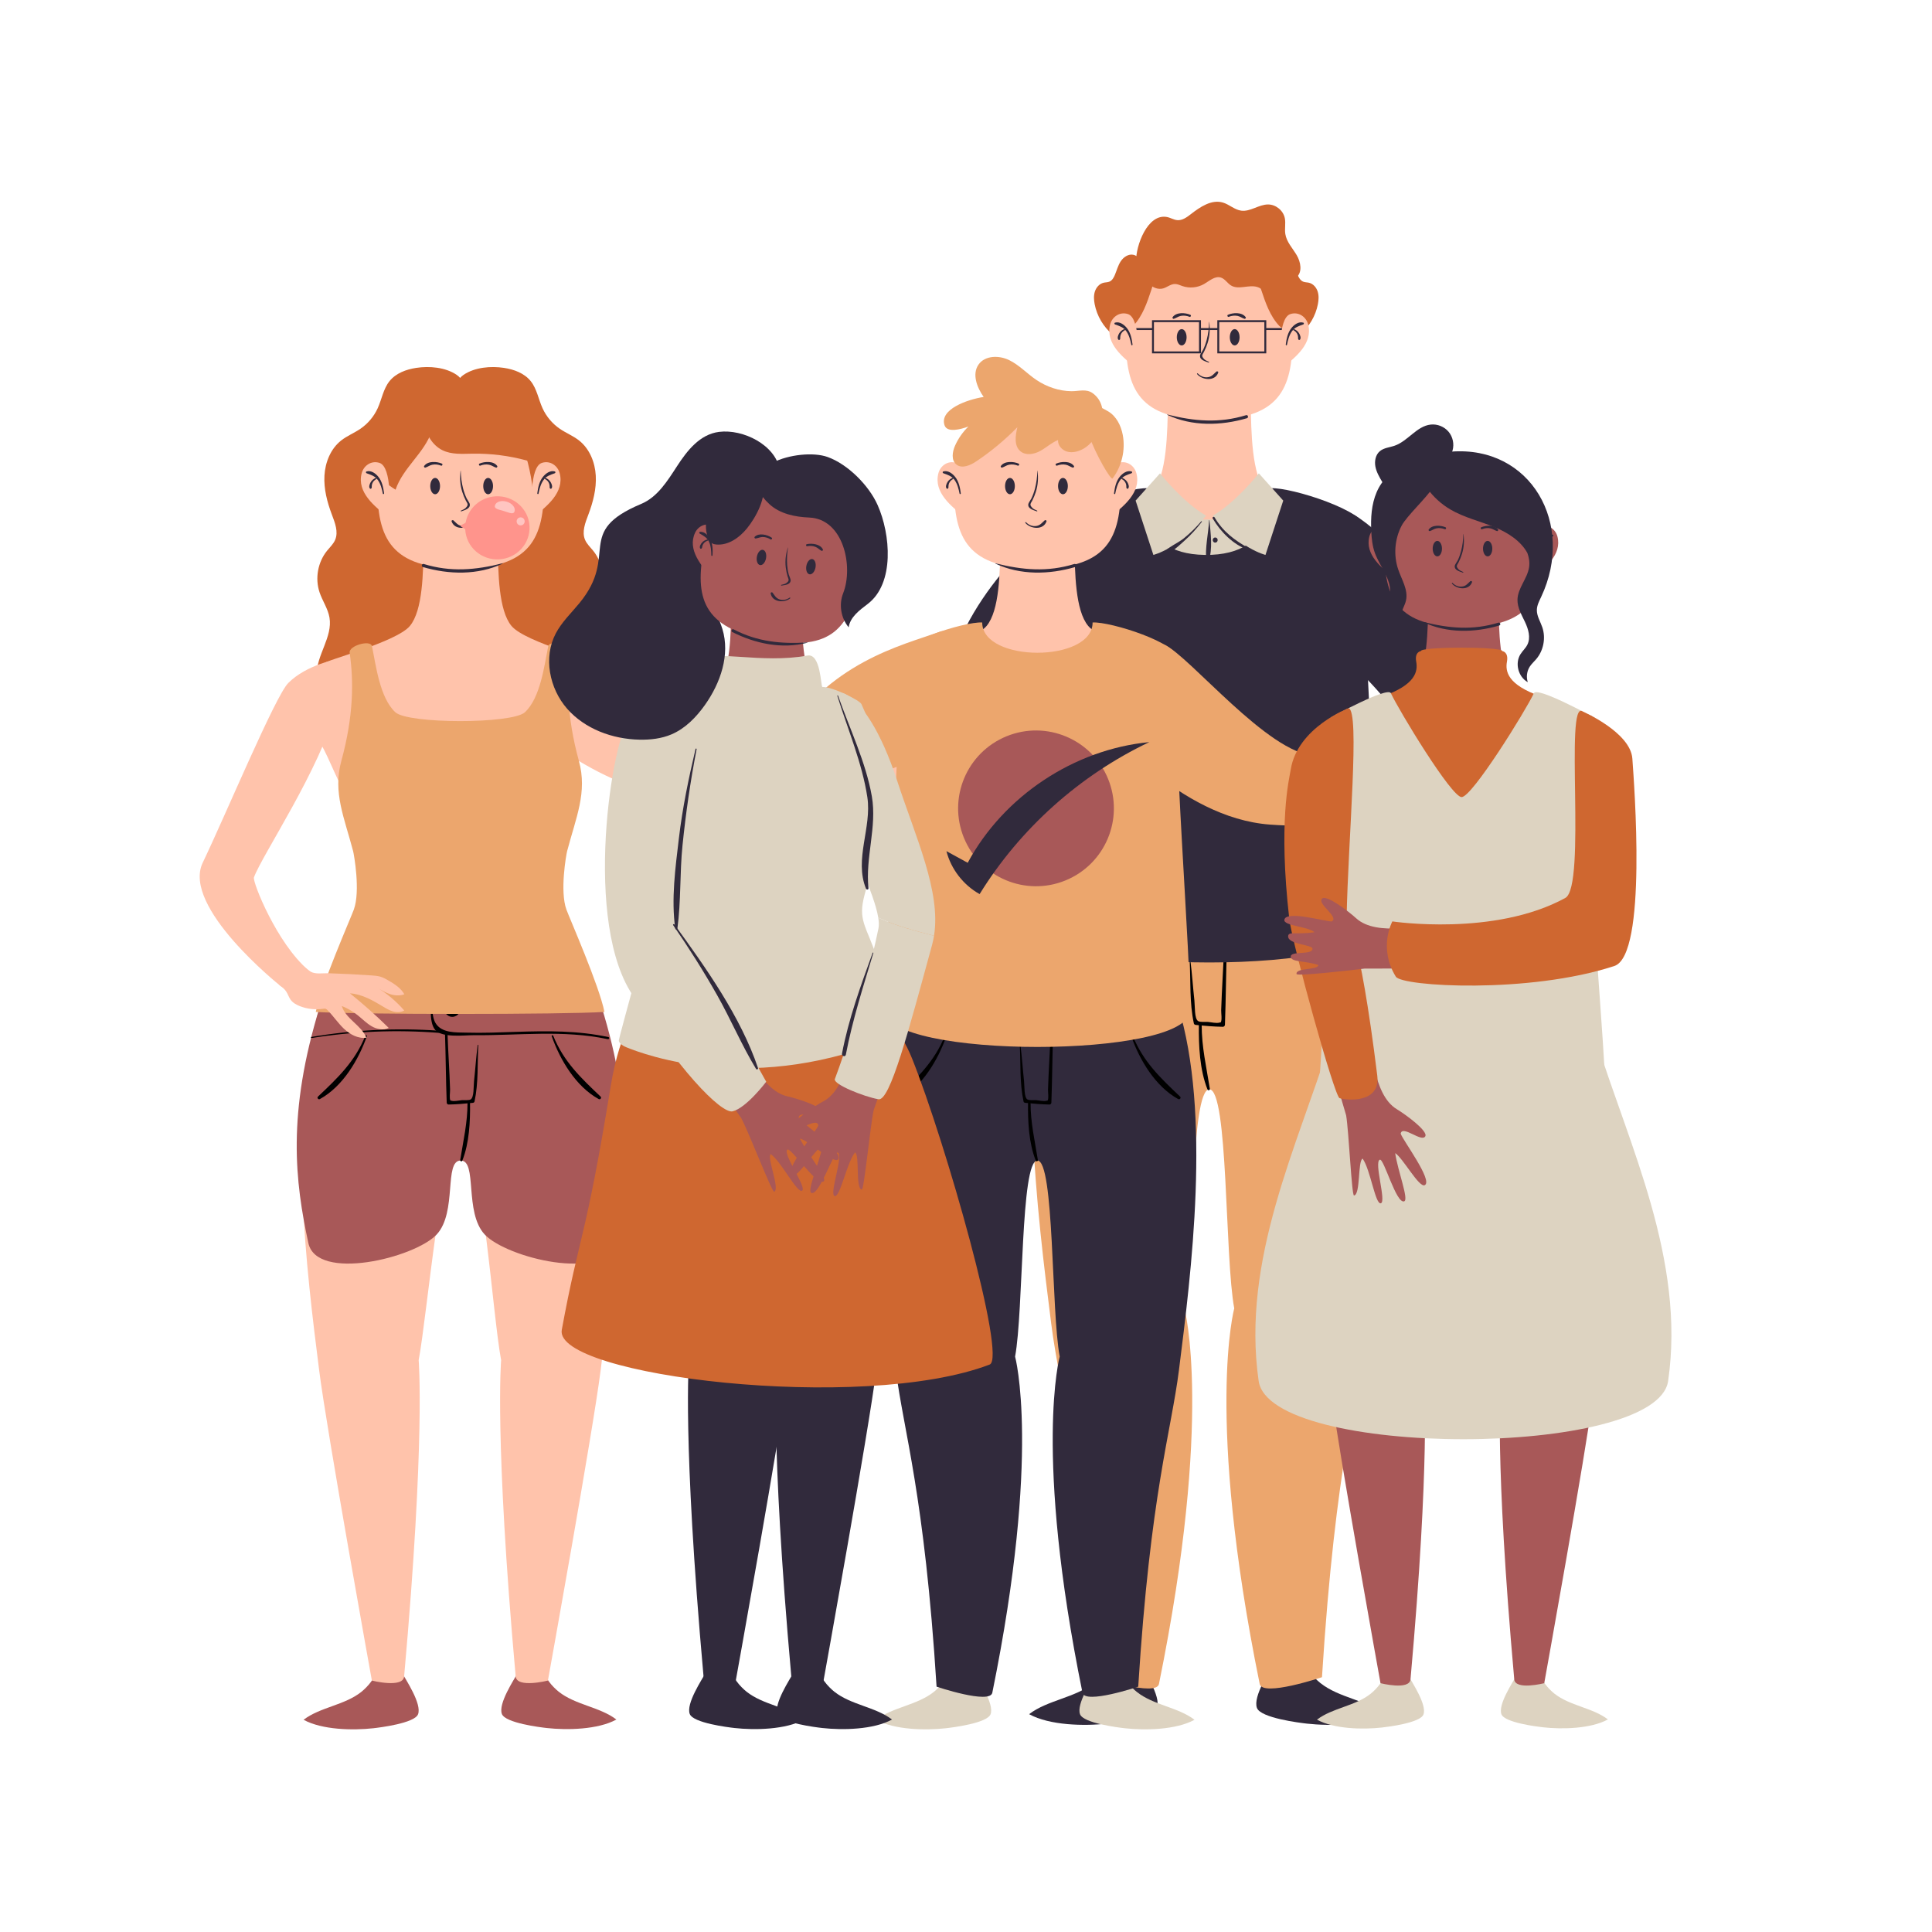 <?xml version="1.0" encoding="utf-8"?>
<!-- Generator: Adobe Illustrator 27.5.0, SVG Export Plug-In . SVG Version: 6.00 Build 0)  -->
<svg version="1.1" xmlns="http://www.w3.org/2000/svg" xmlns:xlink="http://www.w3.org/1999/xlink" x="0px" y="0px"
	 viewBox="0 0 500 500" style="enable-background:new 0 0 500 500;" xml:space="preserve">
<g id="BACKGROUND">
	<rect style="fill:#FFFFFF;" width="500" height="500"/>
</g>
<g id="OBJECTS">
	<g>
		<g>
			<g>
				<path style="fill:#A85858;" d="M97.103,431.923c0.602,1.894-2.11,4.756-3.607,5.947c-4.334,3.449-10.632,3.924-14.932,7.207
					c4.784,2.627,12.779,2.779,18.035,2.194c1.71-0.19,10.706-1.3,11.593-3.626c1.016-2.666-3.129-8.871-4.207-10.822
					C101.879,429.015,101.767,430.115,97.103,431.923z"/>
				<path style="fill:#FFC3AB;" d="M118.817,295.395c-4.405,0-8.241,44.765-10.466,56.621c0,0,1.763,20.042-3.764,81.841
					c-0.279,3.122-8.345,1.074-8.345,1.074s-11.642-64.418-13.65-80.348c-3.141-24.915-8.441-66.29,0.26-94.324
					c2.621-2.208,19.497-3.313,36.372-3.313"/>
			</g>
			<g>
				<path style="fill:#A85858;" d="M140.98,431.86c-0.602,1.893,2.11,4.756,3.607,5.947c4.334,3.449,10.632,3.924,14.932,7.207
					c-4.784,2.627-12.779,2.779-18.035,2.194c-1.71-0.19-10.706-1.3-11.593-3.626c-1.016-2.666,3.129-8.871,4.207-10.822
					C136.203,428.952,136.315,430.051,140.98,431.86z"/>
				<path style="fill:#FFC3AB;" d="M120.378,298.192c4.405,0,7.088,41.969,9.313,53.825c0,0-1.763,20.042,3.764,81.841
					c0.279,3.122,8.345,1.074,8.345,1.074s11.642-64.418,13.65-80.348c3.141-24.915,8.441-66.29-0.261-94.324
					c-2.621-2.208-19.497-3.313-36.372-3.313"/>
			</g>
			<g>
				<path style="fill:#A85858;" d="M82.852,260.26c5.243-4.417,67.502-4.417,72.745,0c8.701,28.035,6.431,45.705,3.05,61.433
					c-2.161,10.056-27.525,3.865-33.209-2.212c-5.368-5.739-1.809-19.135-6.213-19.135s-0.845,13.396-6.213,19.135
					c-5.684,6.077-31.048,12.268-33.209,2.212C76.421,305.965,74.151,288.295,82.852,260.26z"/>
			</g>
			<g>
				<g>
					<path d="M123.783,270.477c-0.261,4.904,0.06,9.762-0.974,14.596c-0.046,0.215-0.252,0.322-0.45,0.342
						c-2.081,0.216-4.17,0.402-6.263,0.436c-0.27,0.004-0.477-0.227-0.487-0.487c-0.223-5.993-0.245-11.994-0.448-17.981
						c-0.014-0.421,0.639-0.42,0.653,0c0.165,4.87,0.517,9.74,0.666,14.617c0.021,0.694-0.237,2.169,0.086,2.808
						c0.515,1.02-0.626-0.242,0.285,0.061c0.704,0.235,1.992-0.096,2.701-0.147c0.522-0.038,1.765,0.096,2.253-0.188
						c0.904-0.524,0.73-3.404,0.879-4.761c0.339-3.097,0.527-6.208,0.936-9.298C123.633,270.377,123.789,270.37,123.783,270.477
						L123.783,270.477z"/>
				</g>
				<g>
					<path d="M94.947,268.165c-2.176,6.168-6.247,13.023-12.156,16.273c-0.397,0.218-0.841-0.314-0.495-0.641
						c5.099-4.827,9.557-9.048,12.258-15.74C94.65,267.819,95.037,267.913,94.947,268.165L94.947,268.165z"/>
				</g>
				<g>
					<path d="M143.175,268.056c2.698,6.687,7.16,10.914,12.258,15.74c0.343,0.325-0.094,0.862-0.495,0.641
						c-5.909-3.251-9.98-10.105-12.156-16.273C142.692,267.913,143.079,267.818,143.175,268.056L143.175,268.056z"/>
				</g>
				<g>
					<path d="M121.646,285.401c0.065,4.847-0.187,10.39-1.99,14.947c-0.136,0.344-0.609,0.213-0.551-0.152
						c0.793-4.989,1.899-9.691,1.888-14.795C120.992,284.98,121.641,284.98,121.646,285.401L121.646,285.401z"/>
				</g>
				<g>
					<path d="M111.577,256.671c0.096,2.479-0.739,7.767,1.045,9.859c1.83,2.146,7.584,1.358,9.934,1.379
						c11.645,0.104,23.226-1.432,34.743,1.028c0.353,0.075,0.504-0.466,0.149-0.542c-7.872-1.698-15.802-1.617-23.812-1.355
						c-4.305,0.141-8.614,0.329-12.922,0.204c-2.611-0.076-6.425,0.204-8.023-2.515c-1.135-1.932-0.878-5.925-1.014-8.058
						C111.673,256.608,111.574,256.607,111.577,256.671L111.577,256.671z"/>
				</g>
				<g>
					<path d="M80.651,268.637c10.952-1.749,21.932-2.189,32.987-1.33c0.36,0.028,0.36-0.538,0-0.563
						c-11.086-0.767-22.106-0.224-33.062,1.621C80.397,268.395,80.474,268.665,80.651,268.637L80.651,268.637z"/>
				</g>
				<g>
					<path d="M117.054,263.16c0.284,0.011,0.549-0.048,0.795-0.178c0.256-0.083,0.477-0.225,0.664-0.426
						c0.201-0.187,0.343-0.408,0.427-0.664c0.129-0.246,0.188-0.511,0.178-0.795c-0.024-0.183-0.049-0.366-0.074-0.548
						c-0.098-0.349-0.275-0.653-0.531-0.91c-0.139-0.108-0.278-0.215-0.417-0.323c-0.322-0.186-0.669-0.28-1.041-0.281
						c-0.284-0.011-0.549,0.048-0.795,0.178c-0.256,0.083-0.477,0.225-0.664,0.426c-0.201,0.187-0.343,0.408-0.426,0.664
						c-0.129,0.246-0.188,0.511-0.178,0.795c0.025,0.183,0.049,0.366,0.074,0.548c0.098,0.349,0.275,0.653,0.53,0.91
						c0.139,0.108,0.278,0.215,0.417,0.323C116.334,263.065,116.681,263.159,117.054,263.16L117.054,263.16z"/>
				</g>
			</g>
		</g>
		<path style="fill:#CF6730;" d="M152.884,159.822c0.396-2.314,1.828-4.31,2.572-6.536c1.206-3.605,0.447-7.804-1.945-10.758
			c-0.739-0.913-1.634-1.734-2.095-2.814c-0.889-2.08,0.057-4.435,0.855-6.551c1.216-3.223,2.11-6.638,1.915-10.077
			c-0.194-3.439-1.594-6.923-4.293-9.064c-1.528-1.212-3.381-1.941-4.993-3.039c-1.938-1.32-3.505-3.177-4.481-5.309
			c-1.068-2.334-1.464-5.022-3.066-7.028c-1.647-2.061-4.313-3.045-6.921-3.438c-3.391-0.511-7.537-0.177-10.458,1.8
			c-0.375,0.254-0.664,0.522-0.897,0.801c-0.233-0.279-0.522-0.547-0.897-0.801c-2.921-1.978-7.068-2.312-10.458-1.8
			c-2.608,0.393-5.274,1.378-6.921,3.438c-1.603,2.006-1.998,4.693-3.066,7.028c-0.975,2.132-2.543,3.989-4.481,5.309
			c-1.612,1.098-3.465,1.826-4.993,3.039c-2.698,2.141-4.098,5.624-4.293,9.064c-0.195,3.439,0.699,6.855,1.915,10.077
			c0.798,2.116,1.744,4.471,0.855,6.551c-0.461,1.08-1.356,1.901-2.095,2.814c-2.392,2.955-3.151,7.153-1.945,10.758
			c0.745,2.226,2.177,4.222,2.572,6.536c0.865,5.061-3.405,9.739-3.317,14.872c0.023,1.359,0.392,2.768,1.325,3.757
			c0.525,0.556,1.199,0.95,1.898,1.259c2.652,1.175,54.782,0.762,59.249,1.029c2.895,0.173,5.903,0.146,8.555-1.029
			c0.699-0.31,1.373-0.704,1.898-1.259c0.933-0.988,1.301-2.398,1.325-3.757C156.289,169.561,152.019,164.883,152.884,159.822z"/>
		<g>
			<g>
				<g>
					<path style="fill:#FFC3AB;" d="M130.555,184.18c4.921,0.98,22.654,20.469,46.499,22.21c23.071,1.684,54.517-1.525,51.743-2.684
						c0,0,1.492-8.118-5.731-8.905c0,0-18.09-0.11-38.905-1.022c-11.985-0.525-34.22-28.914-37.856-24.335
						C146.305,169.443,123.881,182.851,130.555,184.18z"/>
				</g>
				<path style="fill:#FFC3AB;" d="M242.956,187.169c1.359,1.35-4.573,4.801-2.463,5.875c1.678,0.009,14.092-4.622,14.48-2.139
					c0.247,1.584-8.368,3.394-10.07,4.924c4.757,0.676,12.516-0.014,12.553,1.322c0.062,2.174-12.141,1.831-12.055,2.952
					c0.128,1.662,10.74,1.416,10.825,2.911c0.088,1.542-9.07,0.107-12.347,1.254c0.179,1.391,8.751,3.136,8.46,4.825
					c-0.102,0.591-16.14-3.402-20.334-3.929c0,0-15.144,0.027-16.037-0.27c-2.804-0.932-0.965-7.759-0.117-10.255
					c0.458-1.35,12.837,2.601,18.341-2.434C236.097,190.463,241.843,186.064,242.956,187.169z"/>
			</g>
			<path style="fill:#FFC3AB;" d="M106.074,161.998c3.35-4.02,3.453-13.787,3.564-20.92c4.08,0.026,15.095,0.026,19.174,0
				c0.111,7.133,0.214,16.9,3.564,20.92c3.574,4.288,22.715,9.084,22.076,9.687c-4.674,4.305-20.11,26.085-35.227,26.123
				c-5.753,0.015-26.6,14.278-30.786,5.996c-2.718-5.379-4.732-11.211-7.19-13.77c-4.801-4.998,4.72-16.534,2.748-18.35
				C83.359,171.081,102.499,166.286,106.074,161.998z"/>
			<path style="fill:#ECA66D;" d="M156.433,261.889c-1.397-6.903-8.932-24.005-9.839-26.474c-1.758-4.786-0.046-14.289,0.177-15.139
				c2.286-8.721,5.285-15.213,3.055-23.326c-3.245-11.803-3.196-20.936-2.155-28.02c0.269-1.834-5.428-3.45-5.786-1.698
				c-1.012,4.957-2.018,13.383-6.043,17.099c-3.303,3.049-30.224,3.049-33.526,0c-4.025-3.716-5.031-12.142-6.043-17.099
				c-0.358-1.752-6.055-0.136-5.786,1.698c1.04,7.084,1.09,16.217-2.155,28.02c-2.231,8.113,0.768,14.606,3.054,23.326
				c0.223,0.85,1.935,10.353,0.177,15.139c-0.907,2.469-8.443,19.57-9.839,26.474C92.48,262.576,145.673,262.576,156.433,261.889z"
				/>
			<g>
				<path style="fill:#FFC3AB;" d="M79.766,251.04c-8.123-6.915-14.468-22.831-14.046-23.976
					c2.171-5.894,17.148-28.006,21.344-43.96c1.906-7.246,0.992-10.997,0.479-12.56c0,0-8.171,1.391-12.952,6.232
					c-3.373,3.416-16.131,33.986-22.13,46.499c-5.496,11.465,19.942,31.728,19.942,31.728
					C75.585,257.786,82.869,253.682,79.766,251.04z"/>
				<path style="fill:#FFC3AB;" d="M96.22,252.443c0.749,0.053,1.504,0.111,2.224,0.323c0.784,0.231,1.503,0.638,2.207,1.052
					c1.542,0.908,3.115,1.934,3.987,3.497c-1.2,0.457-2.558,0.34-3.775-0.066c-1.218-0.407-2.324-1.084-3.418-1.757
					c2.692,1.606,5.122,3.648,7.169,6.022c-0.847,0.509-1.92,0.519-2.872,0.252c-0.951-0.268-1.81-0.786-2.656-1.295
					c-2.648-1.593-5.441-3.2-8.525-3.401c3.496,2.811,6.849,5.8,10.042,8.951c-1.373,0.708-3.083,0.346-4.421-0.427
					c-1.338-0.773-2.422-1.908-3.633-2.867c-1.241-0.984-2.624-1.788-4.093-2.38c1.004,3.351,5.053,4.959,6.365,8.202
					c-2.127,0.317-4.227-0.821-5.791-2.296c-1.564-1.476-2.761-3.299-4.27-4.83c-0.13-0.132-0.268-0.265-0.44-0.332
					c-0.234-0.091-0.496-0.048-0.744-0.012c-1.993,0.29-4.061,0.055-5.939-0.675c-0.935-0.364-1.854-0.875-2.44-1.69
					c-0.476-0.662-0.698-1.478-1.155-2.154c-0.424-0.626-1.03-1.103-1.637-1.555c-1.162-0.865,4.227-6.184,4.418-6.079
					c1.296,0.718,2.34,1.786,3.574,2.535c1.195,0.725,3.213,0.369,4.576,0.411C88.725,251.986,92.475,252.177,96.22,252.443z"/>
			</g>
		</g>
		<g>
			<g>
				<path style="fill:#FFC3AB;" d="M140.796,125.828c0,13.43-3.453,21.308-21.572,21.308c-18.118,0-21.571-7.878-21.571-21.308
					C97.653,98.013,140.796,94.438,140.796,125.828z"/>
				<g>
					<path style="fill:#312A3C;" d="M130.088,145.863c-6.431,3.031-13.918,2.854-20.636,0.887c-0.504-0.148-0.287-0.943,0.217-0.788
						c6.969,2.142,13.422,1.57,20.387-0.174C130.099,145.778,130.131,145.843,130.088,145.863L130.088,145.863z"/>
				</g>
			</g>
			<g>
				<path style="fill:#312A3C;" d="M125.062,125.799c0,1.166,0.567,2.112,1.267,2.112c0.7,0,1.267-0.945,1.267-2.112
					c0-1.166-0.567-2.112-1.267-2.112C125.629,123.687,125.062,124.633,125.062,125.799z"/>
				<path style="fill:#312A3C;" d="M111.346,125.799c0,1.166,0.567,2.112,1.267,2.112c0.7,0,1.267-0.945,1.267-2.112
					c0-1.166-0.567-2.112-1.267-2.112C111.913,123.687,111.346,124.633,111.346,125.799z"/>
				<g>
					<path style="fill:#312A3C;" d="M114.145,120.505c-0.724-0.286-1.481-0.39-2.251-0.24c-0.673,0.131-1.171,0.548-1.8,0.748
						c-0.228,0.072-0.466-0.214-0.323-0.42c0.935-1.343,3.287-1.184,4.594-0.61C114.659,120.111,114.447,120.624,114.145,120.505
						L114.145,120.505z"/>
				</g>
				<g>
					<path style="fill:#312A3C;" d="M124.083,119.982c1.306-0.574,3.658-0.732,4.594,0.61c0.143,0.205-0.094,0.493-0.323,0.42
						c-0.629-0.2-1.127-0.617-1.8-0.748c-0.77-0.15-1.527-0.046-2.251,0.24C124.005,120.623,123.787,120.112,124.083,119.982
						L124.083,119.982z"/>
				</g>
				<g>
					<path style="fill:#312A3C;" d="M122.344,135.329c-1.307,1.574-4.635,1.948-5.466-0.368c-0.104-0.288,0.282-0.452,0.478-0.278
						c0.671,0.595,1.092,1.223,2.029,1.417c1.045,0.217,2.056-0.202,2.786-0.945C122.283,135.042,122.443,135.21,122.344,135.329
						L122.344,135.329z"/>
				</g>
				<g>
					<path style="fill:#312A3C;" d="M119.234,121.817c0.032,1.567,0.235,3.166,0.634,4.686c0.225,0.859,0.532,1.712,0.915,2.512
						c0.166,0.347,0.764,1.107,0.803,1.518c0.11,1.14-1.311,1.471-2.216,1.806c-0.108,0.04-0.182-0.135-0.079-0.187
						c0.373-0.185,0.9-0.369,1.198-0.669c0.913-0.918,0.46-1.149,0.061-1.937c-0.369-0.729-0.682-1.487-0.926-2.267
						c-0.569-1.818-0.661-3.574-0.431-5.463C119.197,121.792,119.234,121.79,119.234,121.817L119.234,121.817z"/>
				</g>
				<g>
					<path style="fill:#FF948C;" d="M137.035,136.151c0.245,4.505-3.279,8.359-7.87,8.609s-8.513-3.199-8.759-7.704
						c-0.017-0.318-1.2-0.634-1.181-0.945c0.02-0.313,1.242-0.622,1.297-0.925c0.661-3.656,3.815-6.525,7.755-6.739
						C132.868,128.197,136.789,131.646,137.035,136.151z"/>
					<path style="opacity:0.46;fill:#FFFFFF;" d="M133.17,132.326c-0.289,0.944-1.353,0.367-2.752-0.062
						c-1.399-0.428-2.604-0.546-2.315-1.49c0.289-0.944,1.658-1.363,3.057-0.934C132.559,130.269,133.459,131.382,133.17,132.326z"
						/>
					<path style="opacity:0.46;fill:#FFFFFF;" d="M135.786,134.929c0,0.575-0.466,1.041-1.041,1.041
						c-0.575,0-1.041-0.466-1.041-1.041c0-0.575,0.466-1.041,1.041-1.041C135.32,133.888,135.786,134.354,135.786,134.929z"/>
				</g>
			</g>
			<g>
				<path style="fill:#CF6730;" d="M130.425,102.407c5.415,2.792,9.839,7.992,10.51,14.047c0.082,0.743,0.094,1.549-0.321,2.171
					c-0.859,1.286-2.796,0.961-4.288,0.554c-4.587-1.249-9.351-1.847-14.104-1.77c-2.613,0.042-5.36,0.261-7.707-0.888
					c-2.656-1.299-4.269-4.164-4.8-7.073c-0.531-2.909-1.886-6.814,0.281-8.825C113.754,97.136,125.011,99.615,130.425,102.407z"/>
				<path style="fill:#CF6730;" d="M110.637,103.066c1.93,2.28,2.07,5.666,1.114,8.497c-0.955,2.83-2.84,5.236-4.69,7.581
					c-1.85,2.345-3.734,4.752-4.688,7.583c-1.949-1.186-3.716-2.672-5.218-4.39c-1.2-1.372-2.258-2.959-2.537-4.76
					c-0.452-2.92,1.22-5.756,3.198-7.952c2.604-2.891,5.63-5.981,9.459-6.673C108.102,102.803,110.637,103.066,110.637,103.066z"/>
				<path style="fill:#CF6730;" d="M134.322,112.98c1.872,4.471,3.085,9.216,3.588,14.037c3.382-1.164,5.458-4.874,5.438-8.451
					c-0.019-3.577-3.35-7.445-5.714-10.129"/>
			</g>
			<g>
				<g>
					<path style="fill:#FFC3AB;" d="M98.207,119.792c-2.131-0.686-4.094,0.711-4.61,2.706c-1.284,4.967,3.425,8.611,6.793,11.295
						C100.946,131.72,101.475,120.844,98.207,119.792z"/>
					<g>
						<g>
							<path style="fill:#312A3C;" d="M99.085,127.758c-0.25-1.209-0.549-2.462-1.272-3.488c-0.761-1.079-1.758-1.366-2.934-1.789
								c-0.22-0.079-0.245-0.403,0-0.473c1.171-0.333,2.317,0.495,3.032,1.377c0.982,1.213,1.285,2.779,1.49,4.286
								C99.428,127.873,99.129,127.969,99.085,127.758L99.085,127.758z"/>
						</g>
						<g>
							<path style="fill:#312A3C;" d="M97.401,123.978c-0.481,0.245-0.861,0.639-1.055,1.148c-0.08,0.208-0.127,0.429-0.136,0.652
								c-0.01,0.242,0.04,0.385-0.086,0.6c-0.076,0.13-0.278,0.168-0.385,0.05c-0.374-0.416-0.058-1.199,0.19-1.624
								c0.307-0.528,0.778-0.911,1.347-1.124C97.448,123.614,97.565,123.894,97.401,123.978L97.401,123.978z"/>
						</g>
					</g>
				</g>
				<g>
					<path style="fill:#FFC3AB;" d="M140.242,119.792c2.131-0.686,4.094,0.711,4.61,2.706c1.284,4.967-3.424,8.611-6.793,11.295
						C137.502,131.72,136.974,120.844,140.242,119.792z"/>
					<g>
						<g>
							<path style="fill:#312A3C;" d="M139.048,127.671c0.204-1.504,0.506-3.076,1.49-4.286c0.717-0.881,1.859-1.71,3.032-1.377
								c0.244,0.07,0.221,0.393,0,0.473c-1.186,0.427-2.165,0.699-2.934,1.789c-0.723,1.025-1.022,2.279-1.272,3.488
								C139.32,127.969,139.021,127.873,139.048,127.671L139.048,127.671z"/>
						</g>
						<g>
							<path style="fill:#312A3C;" d="M141.174,123.679c0.57,0.213,1.039,0.596,1.347,1.124c0.249,0.428,0.565,1.207,0.19,1.624
								c-0.107,0.118-0.308,0.081-0.385-0.05c-0.113-0.192-0.083-0.312-0.084-0.532c-0.002-0.246-0.05-0.49-0.138-0.72
								c-0.195-0.51-0.574-0.903-1.055-1.148C140.886,123.895,140.999,123.613,141.174,123.679L141.174,123.679z"/>
						</g>
					</g>
				</g>
			</g>
		</g>
	</g>
	<g>
		<g>
			<path style="fill:#312A3C;" d="M287.042,428.929c0.673,2.116-2.357,5.314-4.03,6.644c-4.842,3.853-11.878,4.384-16.683,8.051
				c5.344,2.935,14.277,3.105,20.149,2.452c1.911-0.213,11.961-1.453,12.952-4.051c1.135-2.978-3.496-9.911-4.701-12.09
				C292.378,425.68,292.253,426.909,287.042,428.929z"/>
			<path style="fill:#312A3C;" d="M337.689,428.929c-0.673,2.116,2.357,5.314,4.029,6.644c4.842,3.853,11.878,4.384,16.683,8.051
				c-5.344,2.935-14.277,3.105-20.149,2.452c-1.911-0.213-11.961-1.453-12.952-4.051c-1.135-2.978,3.496-9.911,4.701-12.09
				C332.352,425.68,332.477,426.909,337.689,428.929z"/>
			<g>
				<path style="fill:#ECA66D;" d="M353.61,237.145c-5.857-4.935-75.414-4.935-81.271,0c-9.721,31.321-3.801,77.545-0.291,105.381
					c2.244,17.797,8.273,35.775,11.773,91.528c0,0,15.42,5.184,16.118,1.753c14.159-69.579,6.585-97.194,6.585-97.194
					c2.486-13.246,1.529-56.681,6.45-56.681c4.921,0,3.965,43.435,6.45,56.681c0,0-7.574,27.615,6.585,97.194
					c0.698,3.432,16.118-1.753,16.118-1.753c3.5-55.753,9.529-73.731,11.773-91.528C357.41,314.69,363.33,268.465,353.61,237.145z"
					/>
				<g>
					<g>
						<path d="M307.881,248.559c0.291,5.479-0.067,10.906,1.088,16.307c0.051,0.24,0.281,0.36,0.503,0.383
							c2.325,0.242,4.659,0.45,6.998,0.487c0.302,0.005,0.533-0.254,0.544-0.544c0.249-6.695,0.274-13.4,0.501-20.088
							c0.016-0.47-0.714-0.469-0.73,0c-0.184,5.441-0.578,10.881-0.744,16.33c-0.024,0.775,0.265,2.423-0.096,3.137
							c-0.576,1.139,0.699-0.271-0.318,0.069c-0.787,0.263-2.225-0.107-3.018-0.165c-0.583-0.042-1.972,0.107-2.517-0.21
							c-1.009-0.586-0.816-3.802-0.982-5.318c-0.379-3.461-0.589-6.935-1.046-10.388
							C308.049,248.447,307.875,248.439,307.881,248.559L307.881,248.559z"/>
					</g>
					<g>
						<path d="M340.096,245.976c2.431,6.891,6.98,14.549,13.581,18.181c0.443,0.244,0.94-0.35,0.553-0.717
							c-5.697-5.393-10.678-10.109-13.694-17.585C340.429,245.589,339.997,245.694,340.096,245.976L340.096,245.976z"/>
					</g>
					<g>
						<path d="M286.216,245.855c-3.015,7.471-7.999,12.193-13.694,17.585c-0.383,0.363,0.105,0.963,0.553,0.717
							c6.602-3.632,11.15-11.29,13.581-18.181C286.755,245.695,286.323,245.588,286.216,245.855L286.216,245.855z"/>
					</g>
					<g>
						<path d="M310.268,265.232c-0.072,5.415,0.209,11.607,2.223,16.699c0.152,0.384,0.681,0.238,0.616-0.17
							c-0.886-5.574-2.122-10.827-2.109-16.53C310.999,264.762,310.274,264.762,310.268,265.232L310.268,265.232z"/>
					</g>
				</g>
			</g>
		</g>
		<g>
			<path style="fill:#FFC3AB;" d="M327.666,127.364c-3.743-4.491-3.858-15.403-3.982-23.372c-4.558,0.029-16.864,0.029-21.421,0
				c-0.124,7.969-0.239,18.881-3.982,23.372c-3.993,4.791-25.377,10.148-24.664,10.823c10.539,9.706,68.173,9.706,78.712,0
				C353.043,137.513,331.659,132.155,327.666,127.364z"/>
			<g>
				<rect x="300.913" y="134.446" style="fill:#DDD3C1;" width="25.538" height="12.583"/>
				<g>
					<g>
						<path style="fill:#312A3C;" d="M312.905,134.659c-0.158,3.431-1.108,7.183-0.699,10.6c0.037,0.309,0.442,0.389,0.552,0.075
							c1.158-3.288,0.544-7.292,0.247-10.674C313,134.595,312.908,134.594,312.905,134.659L312.905,134.659z"/>
					</g>
					<g>
						<path style="fill:#312A3C;" d="M314.494,140.421c0.845,0,0.846-1.313,0-1.313C313.65,139.109,313.648,140.421,314.494,140.421
							L314.494,140.421z"/>
					</g>
				</g>
			</g>
			<path style="fill:#312A3C;" d="M353.428,136.86c0.475-4.48-19.193-10.784-24.495-10.506c0,0,2.412,17.524-17.117,17.258
				c-19.038-0.26-14.801-17.258-14.801-17.258c-5.301-0.277-24.969,6.026-24.495,10.506c1.849,17.643-4.191,89.024-3.587,101.75
				c0,13.969,88.082,13.969,88.082,0C357.619,225.883,351.579,154.502,353.428,136.86z"/>
			<g>
				<g>
					<path style="fill:#DDD3C1;" d="M325.794,122.507c0,0-5.968,7.553-11.925,10.943c6.878,8.545,13.636,10.161,13.636,10.161
						l4.596-14.059L325.794,122.507z"/>
					<g>
						<path style="fill:#312A3C;" d="M313.843,134.177c2.058,3.483,5.297,6.771,9.185,8.141c0.252,0.089,0.41-0.301,0.181-0.428
							c-3.688-2.047-6.693-4.295-8.88-7.997C314.144,133.582,313.658,133.864,313.843,134.177L313.843,134.177z"/>
					</g>
				</g>
				<g>
					<path style="fill:#DDD3C1;" d="M300.205,122.507c0,0,5.968,7.553,11.925,10.943c-6.877,8.545-13.636,10.161-13.636,10.161
						l-4.596-14.059L300.205,122.507z"/>
					<g>
						<path style="fill:#312A3C;" d="M310.895,134.907c-1.388,1.611-2.894,3.105-4.554,4.436c-1.561,1.251-3.929,2.157-5.175,3.678
							c-0.153,0.187-0.008,0.43,0.228,0.392c1.831-0.297,3.754-2.241,5.116-3.452c1.678-1.492,3.174-3.154,4.533-4.939
							C311.106,134.936,310.964,134.826,310.895,134.907L310.895,134.907z"/>
					</g>
				</g>
			</g>
			<g>
				<path style="fill:#FFC3AB;" d="M362.149,246.538c1.445,1.275,4.514-4.906,5.731-2.861c0.12,1.683-3.702,14.445-1.186,14.67
					c1.605,0.143,2.851-8.62,4.273-10.43c0.994,4.728,0.816,12.558,2.159,12.507c2.185-0.082,1.032-12.303,2.162-12.291
					c1.676,0.018,2.133,10.682,3.639,10.668c1.553-0.014-0.494-9.107,0.44-12.471c1.408,0.087,3.727,8.572,5.401,8.168
					c0.586-0.142-4.483-15.967-5.29-20.14c0,0-0.977-15.196-1.334-16.073c-1.121-2.752-7.848-0.454-10.297,0.563
					c-1.324,0.549,3.461,12.708-1.226,18.564C364.999,239.439,360.966,245.495,362.149,246.538z"/>
				<g>
					<path style="fill:#312A3C;" d="M350.781,133.45c5.488,3.294,27.431,21.786,30.759,45.594
						c3.219,23.035-0.718,52.304-3.739,52.192c-9.818-0.363-9.116,5.715-10.385-1.48c0,0-0.741-17.209-3.035-38.033
						c-1.321-11.989-32.683-33.448-28.33-37.4C336.05,154.324,344.915,129.929,350.781,133.45z"/>
				</g>
			</g>
			<g>
				<path style="fill:#FFC3AB;" d="M263.896,246.538c-1.445,1.275-4.514-4.906-5.731-2.861c-0.12,1.683,3.702,14.445,1.186,14.67
					c-1.605,0.143-2.851-8.62-4.273-10.43c-0.994,4.728-0.816,12.558-2.159,12.507c-2.185-0.082-1.033-12.303-2.162-12.291
					c-1.676,0.018-2.133,10.682-3.639,10.668c-1.553-0.014,0.494-9.107-0.44-12.471c-1.408,0.087-3.727,8.572-5.402,8.168
					c-0.586-0.142,4.484-15.967,5.29-20.14c0,0,0.977-15.196,1.334-16.073c1.121-2.752,7.848-0.454,10.297,0.563
					c1.324,0.549-3.461,12.708,1.226,18.564C261.046,239.439,265.079,245.495,263.896,246.538z"/>
				<g>
					<path style="fill:#312A3C;" d="M275.263,133.45c-5.488,3.294-27.431,21.786-30.758,45.594
						c-3.22,23.035,0.718,52.304,3.739,52.192c9.818-0.363,9.116,5.715,10.385-1.48c0,0,0.741-17.209,3.035-38.033
						c1.321-11.989,32.683-33.448,28.33-37.4C289.995,154.324,281.129,129.929,275.263,133.45z"/>
				</g>
			</g>
		</g>
		<g>
			<g>
				<path style="fill:#FFC3AB;" d="M291.355,87.315c0,13.43,3.453,21.308,21.572,21.308c18.118,0,21.571-7.878,21.571-21.308
					C334.498,59.5,291.355,55.926,291.355,87.315z"/>
				<g>
					<path style="fill:#312A3C;" d="M302.063,107.351c6.431,3.031,13.917,2.854,20.636,0.886c0.504-0.147,0.287-0.942-0.217-0.788
						c-6.969,2.142-13.422,1.57-20.387-0.174C302.052,107.265,302.02,107.33,302.063,107.351L302.063,107.351z"/>
				</g>
			</g>
			<g>
				<path style="fill:#312A3C;" d="M307.089,87.286c0,1.166-0.567,2.112-1.267,2.112c-0.7,0-1.267-0.945-1.267-2.112
					c0-1.166,0.567-2.112,1.267-2.112C306.522,85.175,307.089,86.12,307.089,87.286z"/>
				<path style="fill:#312A3C;" d="M320.805,87.286c0,1.166-0.567,2.112-1.267,2.112c-0.7,0-1.267-0.945-1.267-2.112
					c0-1.166,0.567-2.112,1.267-2.112C320.238,85.175,320.805,86.12,320.805,87.286z"/>
				<g>
					<path style="fill:#312A3C;" d="M318.006,81.992c0.724-0.286,1.481-0.39,2.251-0.24c0.673,0.131,1.171,0.548,1.8,0.748
						c0.228,0.072,0.466-0.214,0.323-0.42c-0.935-1.343-3.287-1.184-4.594-0.61C317.492,81.598,317.704,82.111,318.006,81.992
						L318.006,81.992z"/>
				</g>
				<g>
					<path style="fill:#312A3C;" d="M308.068,81.47c-1.307-0.574-3.658-0.732-4.594,0.61c-0.143,0.205,0.094,0.493,0.323,0.42
						c0.629-0.2,1.127-0.617,1.8-0.748c0.77-0.15,1.527-0.046,2.251,0.24C308.146,82.11,308.364,81.6,308.068,81.47L308.068,81.47z"
						/>
				</g>
				<g>
					<path style="fill:#312A3C;" d="M309.807,96.817c1.307,1.574,4.635,1.948,5.466-0.368c0.104-0.288-0.281-0.452-0.478-0.278
						c-0.671,0.595-1.092,1.223-2.029,1.417c-1.045,0.216-2.056-0.202-2.786-0.945C309.868,96.529,309.708,96.698,309.807,96.817
						L309.807,96.817z"/>
				</g>
				<g>
					<path style="fill:#312A3C;" d="M312.917,83.305c-0.032,1.567-0.235,3.166-0.634,4.686c-0.225,0.859-0.532,1.712-0.915,2.512
						c-0.166,0.347-0.764,1.107-0.803,1.518c-0.11,1.139,1.311,1.471,2.216,1.806c0.108,0.04,0.182-0.135,0.079-0.187
						c-0.373-0.185-0.9-0.369-1.198-0.669c-0.913-0.918-0.46-1.149-0.061-1.937c0.369-0.729,0.682-1.487,0.926-2.267
						c0.569-1.818,0.661-3.574,0.431-5.463C312.954,83.28,312.917,83.278,312.917,83.305L312.917,83.305z"/>
				</g>
				<g>
					
						<rect x="298.389" y="83.118" style="fill:none;stroke:#312A3C;stroke-width:0.5;stroke-miterlimit:10;" width="12.169" height="8.081"/>
					
						<rect x="315.291" y="83.118" style="fill:none;stroke:#312A3C;stroke-width:0.5;stroke-miterlimit:10;" width="12.17" height="8.081"/>
					
						<line style="fill:none;stroke:#312A3C;stroke-width:0.5;stroke-miterlimit:10;" x1="310.792" y1="85.157" x2="315.291" y2="85.157"/>
					
						<line style="fill:none;stroke:#312A3C;stroke-width:0.5;stroke-miterlimit:10;" x1="327.46" y1="85.157" x2="331.958" y2="85.157"/>
					
						<line style="fill:none;stroke:#312A3C;stroke-width:0.5;stroke-miterlimit:10;" x1="294.03" y1="85.157" x2="298.529" y2="85.157"/>
				</g>
			</g>
			<path style="fill:#CF6730;" d="M287.896,86.548c-2.36-1.984-4.011-4.794-4.596-7.821c-0.211-1.091-0.284-2.24,0.06-3.296
				c0.344-1.057,1.169-2.005,2.251-2.258c0.498-0.116,1.032-0.086,1.504-0.284c0.695-0.291,1.105-1.008,1.397-1.703
				c0.505-1.199,0.825-2.492,1.544-3.577c0.719-1.085,2.001-1.946,3.272-1.666c0.981,0.216,1.699,1.037,2.299,1.842
				c0.777,1.043,1.481,2.141,2.104,3.283c0.29,0.531,0.567,1.087,0.638,1.688c0.088,0.749-0.152,1.493-0.389,2.209
				c-1.108,3.352-2.283,6.818-4.701,9.39c-0.368,0.391-1.033,0.753-1.374,0.338"/>
			<path style="fill:#CF6730;" d="M336.471,86.548c2.36-1.984,4.011-4.794,4.596-7.821c0.211-1.091,0.284-2.24-0.06-3.296
				c-0.344-1.057-1.169-2.005-2.251-2.258c-0.498-0.116-1.032-0.086-1.504-0.284c-0.695-0.291-1.105-1.008-1.397-1.703
				c-0.505-1.199-0.825-2.492-1.544-3.577c-0.719-1.085-2.001-1.946-3.272-1.666c-0.981,0.216-1.699,1.037-2.299,1.842
				c-0.777,1.043-1.481,2.141-2.105,3.283c-0.29,0.531-0.567,1.087-0.638,1.688c-0.088,0.749,0.152,1.493,0.389,2.209
				c1.108,3.352,2.283,6.818,4.701,9.39c0.368,0.391,1.033,0.753,1.374,0.338"/>
			<path style="fill:#CF6730;" d="M301.988,56.158c0.933,0.174,1.772,0.744,2.717,0.815c1.29,0.097,2.444-0.74,3.465-1.535
				c2.424-1.887,5.378-3.892,8.322-3.014c1.652,0.493,2.995,1.85,4.702,2.091c2.388,0.338,4.573-1.603,6.984-1.6
				c2.013,0.002,3.918,1.555,4.326,3.526c0.279,1.347-0.079,2.756,0.134,4.114c0.323,2.059,1.872,3.67,2.936,5.462
				c1.064,1.792,1.534,4.378-0.035,5.75c-0.316,0.276-0.696,0.481-0.974,0.796c-0.846,0.961-0.427,2.442-0.595,3.711
				c-0.284,2.135-2.665,3.731-4.748,3.182c-0.712-2.117-1.696-4.512-3.828-5.177c-2.2-0.687-4.823,0.802-6.796-0.39
				c-0.959-0.58-1.561-1.711-2.629-2.054c-1.537-0.493-2.965,0.869-4.365,1.673c-1.682,0.965-3.787,1.161-5.618,0.522
				c-0.619-0.216-1.226-0.525-1.881-0.532c-1.277-0.014-2.224,1.059-3.453,1.223c-1.436,0.191-2.568-0.535-3.579-1.479
				c-1.532-1.43-2.972-3.497-3.039-5.654C293.912,63.691,296.947,55.217,301.988,56.158z"/>
			<g>
				<g>
					<path style="fill:#FFC3AB;" d="M333.944,81.28c2.131-0.686,4.094,0.711,4.61,2.706c1.284,4.967-3.425,8.611-6.793,11.295
						C331.204,93.208,330.676,82.331,333.944,81.28z"/>
					<g>
						<g>
							<path style="fill:#312A3C;" d="M333.066,89.246c0.25-1.209,0.549-2.462,1.272-3.488c0.761-1.079,1.757-1.366,2.934-1.789
								c0.22-0.079,0.245-0.403,0-0.473c-1.171-0.333-2.317,0.495-3.032,1.377c-0.983,1.213-1.285,2.779-1.49,4.286
								C332.723,89.361,333.022,89.457,333.066,89.246L333.066,89.246z"/>
						</g>
						<g>
							<path style="fill:#312A3C;" d="M334.75,85.465c0.481,0.245,0.861,0.639,1.055,1.148c0.08,0.208,0.127,0.429,0.136,0.652
								c0.01,0.242-0.04,0.384,0.086,0.599c0.076,0.13,0.278,0.168,0.385,0.05c0.374-0.416,0.058-1.199-0.19-1.624
								c-0.307-0.527-0.778-0.911-1.347-1.124C334.703,85.102,334.586,85.381,334.75,85.465L334.75,85.465z"/>
						</g>
					</g>
				</g>
				<g>
					<path style="fill:#FFC3AB;" d="M291.909,81.28c-2.131-0.686-4.094,0.711-4.61,2.706c-1.284,4.967,3.424,8.611,6.793,11.295
						C294.649,93.208,295.177,82.331,291.909,81.28z"/>
					<g>
						<g>
							<path style="fill:#312A3C;" d="M293.102,89.159c-0.204-1.504-0.505-3.076-1.49-4.286c-0.716-0.881-1.859-1.71-3.031-1.377
								c-0.244,0.07-0.221,0.393,0,0.473c1.185,0.427,2.165,0.699,2.934,1.789c0.723,1.025,1.022,2.278,1.272,3.488
								C292.831,89.456,293.13,89.361,293.102,89.159L293.102,89.159z"/>
						</g>
						<g>
							<path style="fill:#312A3C;" d="M290.977,85.166c-0.57,0.214-1.039,0.596-1.347,1.124c-0.249,0.428-0.565,1.207-0.19,1.624
								c0.107,0.118,0.308,0.081,0.385-0.05c0.113-0.192,0.082-0.312,0.084-0.532c0.002-0.245,0.051-0.49,0.138-0.72
								c0.195-0.51,0.574-0.903,1.055-1.148C291.265,85.382,291.152,85.101,290.977,85.166L290.977,85.166z"/>
						</g>
					</g>
				</g>
			</g>
		</g>
	</g>
	<g>
		<g>
			<path style="fill:#DDD3C1;" d="M245.267,431.923c0.602,1.894-2.11,4.756-3.607,5.947c-4.334,3.449-10.632,3.924-14.932,7.207
				c4.784,2.627,12.779,2.779,18.035,2.194c1.71-0.19,10.706-1.3,11.593-3.626c1.016-2.666-3.129-8.871-4.207-10.822
				C250.044,429.015,249.932,430.115,245.267,431.923z"/>
			<path style="fill:#DDD3C1;" d="M290.601,431.923c-0.602,1.894,2.11,4.756,3.607,5.947c4.334,3.449,10.632,3.924,14.932,7.207
				c-4.784,2.627-12.779,2.779-18.035,2.194c-1.71-0.19-10.706-1.3-11.593-3.626c-1.016-2.666,3.129-8.871,4.207-10.822
				C285.824,429.015,285.936,430.115,290.601,431.923z"/>
			<g>
				<path style="fill:#312A3C;" d="M304.851,260.26c-5.243-4.417-67.502-4.417-72.745,0c-8.701,28.035-3.402,69.41-0.261,94.324
					c2.008,15.929,7.405,32.021,10.538,81.925c0,0,13.802,4.641,14.427,1.569c12.674-62.279,5.894-86.997,5.894-86.997
					c2.225-11.856,1.369-50.734,5.774-50.734c4.405,0,3.549,38.878,5.774,50.734c0,0-6.78,24.717,5.894,86.997
					c0.625,3.072,14.427-1.569,14.427-1.569c3.133-49.904,8.53-65.995,10.538-81.925C308.253,329.67,313.552,288.295,304.851,260.26
					z"/>
				<g>
					<g>
						<path d="M263.92,270.477c0.261,4.904-0.06,9.762,0.974,14.596c0.046,0.215,0.252,0.322,0.45,0.342
							c2.081,0.216,4.171,0.402,6.264,0.436c0.27,0.004,0.477-0.227,0.487-0.487c0.223-5.993,0.245-11.994,0.448-17.981
							c0.014-0.421-0.639-0.42-0.653,0c-0.165,4.87-0.517,9.74-0.666,14.617c-0.021,0.694,0.237,2.169-0.086,2.808
							c-0.515,1.02,0.626-0.242-0.285,0.061c-0.704,0.235-1.992-0.096-2.701-0.147c-0.522-0.038-1.765,0.096-2.253-0.188
							c-0.904-0.524-0.73-3.404-0.879-4.761c-0.339-3.097-0.527-6.208-0.936-9.298C264.07,270.377,263.915,270.37,263.92,270.477
							L263.92,270.477z"/>
					</g>
					<g>
						<path d="M292.756,268.165c2.176,6.168,6.247,13.023,12.156,16.273c0.397,0.218,0.841-0.314,0.495-0.641
							c-5.099-4.827-9.557-9.048-12.258-15.74C293.053,267.819,292.667,267.913,292.756,268.165L292.756,268.165z"/>
					</g>
					<g>
						<path d="M244.528,268.056c-2.698,6.687-7.16,10.914-12.258,15.74c-0.343,0.325,0.094,0.862,0.495,0.641
							c5.909-3.251,9.98-10.105,12.156-16.273C245.011,267.913,244.624,267.818,244.528,268.056L244.528,268.056z"/>
					</g>
					<g>
						<path d="M266.057,285.401c-0.065,4.847,0.187,10.39,1.99,14.947c0.136,0.344,0.609,0.213,0.551-0.152
							c-0.793-4.989-1.899-9.691-1.888-14.795C266.711,284.98,266.062,284.98,266.057,285.401L266.057,285.401z"/>
					</g>
				</g>
			</g>
		</g>
		<g>
			<g>
				<path style="fill:#FFC3AB;" d="M193.324,261.223c-1.819,0.601-2.212-6.25-4.124-4.855c-0.767,1.492-2.257,14.658-4.646,13.88
					c-1.524-0.496,0.76-8.998,0.166-11.208c-2.756,3.936-5.652,11.167-6.86,10.596c-1.966-0.929,3.862-11.656,2.824-12.086
					c-1.54-0.638-6.124,8.936-7.495,8.335c-1.415-0.62,4.009-8.136,4.469-11.578c-1.322-0.47-6.757,6.384-8.131,5.36
					c-0.48-0.358,10.338-12.852,12.706-16.353c0,0,6.83-13.517,7.499-14.179c2.101-2.079,7.355,2.651,9.198,4.537
					c0.996,1.02-8.13,10.27-6.131,17.457C193.492,253.616,194.814,260.73,193.324,261.223z"/>
				<g>
					<path style="fill:#ECA66D;" d="M243.303,163.474c-10.067,3.591-29.003,7.968-41.347,28.443
						c-11.943,19.81-19.776,48.118-16.97,49.196c9.121,3.503,6.105,8.788,10.077,2.704c0,0,7.4-15.45,17.634-33.599
						c5.892-10.449,33.459-14.83,43.461-20.562C256.158,189.656,249.712,161.188,243.303,163.474z"/>
				</g>
			</g>
			<g>
				<path style="fill:#FFC3AB;" d="M394.436,189.739c1.359,1.35-4.573,4.802-2.463,5.875c1.678,0.009,14.092-4.622,14.48-2.139
					c0.247,1.584-8.367,3.394-10.07,4.924c4.757,0.676,12.516-0.014,12.553,1.322c0.061,2.174-12.141,1.831-12.055,2.952
					c0.128,1.662,10.74,1.416,10.825,2.911c0.088,1.542-9.07,0.107-12.347,1.254c0.179,1.391,8.751,3.136,8.46,4.825
					c-0.102,0.591-16.14-3.402-20.334-3.929c0,0-15.144,0.027-16.037-0.27c-2.804-0.932-0.965-7.759-0.117-10.255
					c0.458-1.35,12.837,2.601,18.342-2.434C387.578,193.033,393.323,188.634,394.436,189.739z"/>
				<g>
					<path style="fill:#ECA66D;" d="M282.035,186.749c4.921,0.98,22.848,24.918,46.693,26.659
						c23.071,1.684,51.858-4.143,51.549-7.133c-1.004-9.719,5.073-9.422-2.15-10.209c0,0-17.126,0.394-37.942-0.518
						c-11.985-0.525-32.249-25.656-38.829-28.71C301.358,166.838,275.362,185.421,282.035,186.749z"/>
				</g>
			</g>
			<path style="fill:#FFC3AB;" d="M281.63,161.998c-3.35-4.02-3.453-13.787-3.564-20.92c-4.08,0.026-15.095,0.026-19.174,0
				c-0.111,7.133-0.214,16.9-3.564,20.92c-3.574,4.288-22.715,9.084-22.076,9.687c9.434,8.688,61.02,8.688,70.454,0
				C304.344,171.081,285.204,166.286,281.63,161.998z"/>
			<g>
				<path style="fill:#ECA66D;" d="M304.688,170.497c0.425-4.01-17.18-9.652-21.925-9.404c0,10.451-28.569,10.451-28.569,0
					c-4.745-0.248-22.349,5.394-21.925,9.404c1.655,15.792-3.752,79.684-3.211,91.075c0,12.503,78.84,12.503,78.84,0
					C308.44,250.18,303.033,186.289,304.688,170.497z"/>
				<g>
					
						<ellipse transform="matrix(0.926 -0.378 0.378 0.926 -59.173 116.856)" style="fill:#A85858;" cx="268.066" cy="209.153" rx="20.149" ry="20.149"/>
					<path style="fill:#312A3C;" d="M250.441,223.291c9.286-17.248,27.509-29.357,47.008-31.235
						c-18.001,8.544-33.451,22.381-43.921,39.334c-4.209-2.336-7.392-6.452-8.593-11.113L250.441,223.291z"/>
				</g>
			</g>
		</g>
		<g>
			<g>
				<path style="fill:#FFC3AB;" d="M246.907,125.828c0,13.43,3.453,21.308,21.572,21.308c18.118,0,21.571-7.878,21.571-21.308
					C290.05,98.013,246.907,94.438,246.907,125.828z"/>
				<g>
					<path style="fill:#312A3C;" d="M257.615,145.863c6.431,3.031,13.917,2.854,20.636,0.887c0.504-0.148,0.287-0.943-0.217-0.788
						c-6.969,2.142-13.423,1.57-20.387-0.174C257.604,145.778,257.572,145.843,257.615,145.863L257.615,145.863z"/>
				</g>
			</g>
			<g>
				<ellipse style="fill:#312A3C;" cx="261.375" cy="125.799" rx="1.267" ry="2.112"/>
				<ellipse style="fill:#312A3C;" cx="275.09" cy="125.799" rx="1.267" ry="2.112"/>
				<g>
					<path style="fill:#312A3C;" d="M273.558,120.505c0.724-0.286,1.481-0.39,2.251-0.24c0.673,0.131,1.171,0.548,1.8,0.748
						c0.228,0.072,0.466-0.214,0.323-0.42c-0.935-1.343-3.287-1.184-4.594-0.61C273.044,120.111,273.256,120.624,273.558,120.505
						L273.558,120.505z"/>
				</g>
				<g>
					<path style="fill:#312A3C;" d="M263.62,119.982c-1.306-0.574-3.658-0.732-4.594,0.61c-0.143,0.205,0.094,0.493,0.323,0.42
						c0.629-0.2,1.126-0.617,1.8-0.748c0.77-0.15,1.527-0.046,2.251,0.24C263.698,120.623,263.917,120.112,263.62,119.982
						L263.62,119.982z"/>
				</g>
				<g>
					<path style="fill:#312A3C;" d="M265.359,135.329c1.307,1.574,4.635,1.948,5.466-0.368c0.103-0.288-0.281-0.452-0.478-0.278
						c-0.671,0.595-1.092,1.223-2.03,1.417c-1.045,0.217-2.056-0.202-2.786-0.945C265.42,135.042,265.26,135.21,265.359,135.329
						L265.359,135.329z"/>
				</g>
				<g>
					<path style="fill:#312A3C;" d="M268.469,121.817c-0.031,1.567-0.235,3.166-0.634,4.686c-0.225,0.859-0.532,1.712-0.915,2.512
						c-0.166,0.347-0.763,1.107-0.803,1.518c-0.11,1.14,1.311,1.471,2.216,1.806c0.108,0.04,0.182-0.135,0.079-0.187
						c-0.373-0.185-0.9-0.369-1.198-0.669c-0.913-0.918-0.46-1.149-0.061-1.937c0.369-0.729,0.682-1.487,0.926-2.267
						c0.569-1.818,0.661-3.574,0.431-5.463C268.506,121.792,268.469,121.79,268.469,121.817L268.469,121.817z"/>
				</g>
			</g>
			<g>
				<g>
					<path style="fill:#FFC3AB;" d="M289.496,119.792c2.131-0.686,4.094,0.711,4.61,2.706c1.284,4.967-3.424,8.611-6.793,11.295
						C286.757,131.72,286.228,120.844,289.496,119.792z"/>
					<g>
						<g>
							<path style="fill:#312A3C;" d="M288.618,127.758c0.25-1.209,0.549-2.462,1.272-3.488c0.761-1.079,1.758-1.366,2.934-1.789
								c0.22-0.079,0.245-0.403,0-0.473c-1.171-0.333-2.317,0.495-3.032,1.377c-0.982,1.213-1.285,2.779-1.49,4.286
								C288.275,127.873,288.574,127.969,288.618,127.758L288.618,127.758z"/>
						</g>
						<g>
							<path style="fill:#312A3C;" d="M290.302,123.978c0.481,0.245,0.861,0.639,1.055,1.148c0.079,0.208,0.127,0.429,0.136,0.652
								c0.01,0.242-0.04,0.385,0.086,0.6c0.076,0.13,0.278,0.168,0.385,0.05c0.374-0.416,0.058-1.199-0.19-1.624
								c-0.307-0.528-0.778-0.911-1.347-1.124C290.255,123.614,290.138,123.894,290.302,123.978L290.302,123.978z"/>
						</g>
					</g>
				</g>
				<g>
					<path style="fill:#FFC3AB;" d="M247.462,119.792c-2.131-0.686-4.094,0.711-4.61,2.706c-1.284,4.967,3.425,8.611,6.793,11.295
						C250.201,131.72,250.729,120.844,247.462,119.792z"/>
					<g>
						<g>
							<path style="fill:#312A3C;" d="M248.655,127.671c-0.204-1.504-0.506-3.076-1.49-4.286c-0.716-0.881-1.859-1.71-3.031-1.377
								c-0.244,0.07-0.221,0.393,0,0.473c1.186,0.427,2.165,0.699,2.934,1.789c0.723,1.025,1.022,2.279,1.272,3.488
								C248.383,127.969,248.682,127.873,248.655,127.671L248.655,127.671z"/>
						</g>
						<g>
							<path style="fill:#312A3C;" d="M246.529,123.679c-0.569,0.213-1.039,0.596-1.347,1.124c-0.249,0.428-0.565,1.207-0.19,1.624
								c0.107,0.118,0.309,0.081,0.385-0.05c0.113-0.192,0.082-0.312,0.084-0.532c0.002-0.246,0.051-0.49,0.138-0.72
								c0.195-0.51,0.574-0.903,1.055-1.148C246.818,123.895,246.704,123.613,246.529,123.679L246.529,123.679z"/>
						</g>
					</g>
				</g>
			</g>
			<g>
				<path style="fill:#ECA66D;" d="M268.178,98.3c-2.401-1.624-4.409-3.84-7.016-5.107c-2.607-1.267-6.233-1.232-7.905,1.136
					c-1.747,2.474-0.436,5.93,1.313,8.403c-4.272,0.665-11.476,3.207-10.131,7.316c0.662,2.021,4.201,1.075,6.194,0.332
					c-1.456,1.408-2.639,3.097-3.464,4.947c-0.718,1.609-1.035,3.788,0.341,4.889c1.464,1.172,3.614,0.209,5.172-0.834
					c3.83-2.564,7.393-5.525,10.616-8.82c-0.534,2.166-0.905,4.863,0.832,6.262c1.403,1.13,3.51,0.748,5.088-0.12
					s2.926-2.151,4.599-2.819c-0.099,1.37,1.027,2.621,2.349,2.993c1.322,0.373,2.755,0.019,3.977-0.607
					c4.578-2.346,7.712-10.88,2.635-14.517c-1.681-1.204-3.574-0.491-5.485-0.511C274.061,101.21,270.85,100.108,268.178,98.3z"/>
				<path style="fill:#ECA66D;" d="M286.817,106.476c2.111,1.267,3.305,3.681,3.757,6.1c0.729,3.896-0.252,8.082-2.637,11.249
					C287.124,124.905,272.401,97.822,286.817,106.476z"/>
			</g>
		</g>
	</g>
	<g>
		<g>
			<g>
				<g>
					<path style="fill:#DDD3C1;" d="M358.075,432.811c0.56,1.761-1.962,4.424-3.355,5.531c-4.031,3.208-9.889,3.65-13.889,6.703
						c4.449,2.444,11.886,2.585,16.775,2.041c1.591-0.177,9.958-1.21,10.783-3.373c0.945-2.48-2.91-8.251-3.913-10.066
						C362.518,430.106,362.414,431.129,358.075,432.811z"/>
					<path style="fill:#A85858;" d="M378.272,305.825c-4.097,0-7.665,41.637-9.735,52.664c0,0,1.64,18.641-3.501,76.121
						c-0.26,2.904-7.762,0.999-7.762,0.999s-10.828-59.916-12.696-74.732c-2.922-23.174-7.851-61.657,0.242-87.732
						c2.438-2.054,18.134-3.081,33.83-3.081"/>
				</g>
				<g>
					<path style="fill:#DDD3C1;" d="M398.886,432.751c-0.56,1.761,1.962,4.424,3.355,5.531c4.031,3.208,9.889,3.65,13.889,6.703
						c-4.449,2.444-11.886,2.585-16.775,2.041c-1.591-0.177-9.958-1.21-10.783-3.372c-0.945-2.48,2.91-8.251,3.913-10.066
						C394.443,430.047,394.547,431.069,398.886,432.751z"/>
					<path style="fill:#A85858;" d="M379.724,308.426c4.097,0,6.592,39.036,8.662,50.063c0,0-1.64,18.641,3.501,76.121
						c0.26,2.904,7.762,0.999,7.762,0.999s10.828-59.916,12.696-74.732c2.922-23.174,7.851-61.657-0.242-87.732
						c-2.438-2.054-18.134-3.081-33.83-3.081"/>
				</g>
			</g>
			<path style="fill:#DDD3C1;" d="M413.269,269.683c-4.979-4.195-64.106-4.195-69.085,0c-8.263,26.624-22.986,56.306-18.443,87.72
				c2.905,20.085,103.065,20.085,105.97,0C436.255,325.989,421.532,296.307,413.269,269.683z"/>
		</g>
		<g>
			<path style="fill:#A85858;" d="M391.216,176.365c-3.182-3.817-3.28-13.093-3.385-19.867c-3.874,0.025-14.335,0.025-18.209,0
				c-0.105,6.774-0.203,16.05-3.385,19.867c-3.394,4.072-21.572,8.627-20.965,9.2c4.431,4.081,18.655,27.387,32.985,27.431
				c14.643,0.045,29.396-23.261,33.924-27.431C412.788,184.991,394.61,180.437,391.216,176.365z"/>
			<path style="fill:#CF6730;" d="M398.805,180.247c-8.702-3.022-9.259-6.503-8.805-9.021c0.454-2.518-1.19-2.723-1.19-2.723
				c0-1.185-21.107-1.185-21.107,0c0,0-1.644,0.205-1.19,2.723c0.454,2.518-0.103,5.999-8.805,9.021
				c-3.715,8.511,20.548,31.476,20.548,31.476S402.521,188.757,398.805,180.247z"/>
			<path style="fill:#DDD3C1;" d="M415.306,277.661c-1.03-19.229-4.679-58.733-3.586-71.068c0.549-6.198,0.565-21.031,0.565-21.031
				s-14.481-7.954-15.316-6.167c-2.101,4.498-15.998,26.931-18.712,26.894c-2.67-0.037-16.237-22.469-18.304-26.894
				c-0.835-1.787-15.316,6.167-15.316,6.167s0.016,14.833,0.565,21.031c1.093,12.334-2.556,51.839-3.586,71.068
				C354.785,280.237,402.138,280.237,415.306,277.661z"/>
			<g>
				<path style="fill:#A85858;" d="M368.863,294.071c-0.912,1.697-5.937-3.033-6.368-0.692c0.472,1.62,8.489,12.26,6.207,13.345
					c-1.456,0.692-5.667-7.094-7.63-8.297c0.711,4.779,3.596,12.059,2.32,12.478c-2.077,0.682-5.241-11.178-6.296-10.775
					c-1.566,0.599,1.71,10.757,0.293,11.267c-1.461,0.526-2.7-8.711-4.744-11.542c-1.29,0.571-0.517,9.333-2.228,9.536
					c-0.599,0.071-1.341-16.531-2.034-20.724c0,0-4.362-14.589-4.331-15.535c0.096-2.97,7.202-3.151,9.852-3.049
					c1.432,0.056,1.168,13.118,7.597,16.982C363.725,288.404,369.609,292.682,368.863,294.071z"/>
				<g>
					<path style="fill:#CF6730;" d="M334.043,199.14c-0.43,2.667-3.242,13.516-0.382,38.619c0.726,6.37,11.678,46.021,13.017,46.441
						c1.882,0.59,10.652,1.411,9.757-5.84c-4.648-37.67-7.938-40.669-7.938-40.669c0.406-20.882,3.515-53.689,0.509-54.422
						C349.007,183.269,335.795,188.278,334.043,199.14z"/>
				</g>
			</g>
			<g>
				<path style="fill:#A85858;" d="M342.153,232.563c-1.369,1.356,4.592,4.833,2.469,5.911c-1.687,0.007-11.835-2.929-12.228-0.434
					c-0.251,1.592,6.081,1.689,7.791,3.229c-4.784,0.674-6.775-0.31-6.815,1.033c-0.064,2.186,6.397,2.137,6.309,3.263
					c-0.13,1.671-5.548,0.454-5.635,1.957c-0.09,1.55,3.866,1.076,7.16,2.233c-0.182,1.399-5.948,0.626-5.656,2.324
					c0.102,0.594,13.377-0.884,17.594-1.41c0,0,15.227,0.045,16.126-0.253c2.821-0.934,0.979-7.8,0.13-10.312
					c-0.459-1.358-12.911,2.601-18.439-2.469C349.045,235.883,343.273,231.454,342.153,232.563z"/>
				<g>
					<path style="fill:#CF6730;" d="M422.453,196.332c0.464,6.677,3.891,50.86-4.667,53.668c-22.1,7.252-54.969,5.333-56.551,2.757
						c-4.62-7.523-0.895-14.298-0.895-14.298s26.391,3.996,44.763-6.072c5.517-3.024-0.255-51.725,4.492-48.257
						C409.595,184.131,421.978,189.506,422.453,196.332z"/>
				</g>
			</g>
		</g>
		<g>
			<g>
				<path style="fill:#A85858;" d="M358.24,142.014c0,12.754,3.28,20.236,20.486,20.236c17.207,0,20.486-7.482,20.486-20.236
					C399.213,115.599,358.24,112.204,358.24,142.014z"/>
				<g>
					<path style="fill:#312A3C;" d="M368.41,161.042c6.107,2.879,13.217,2.711,19.598,0.842c0.478-0.14,0.272-0.895-0.206-0.748
						c-6.618,2.035-12.747,1.491-19.362-0.165C368.399,160.96,368.369,161.022,368.41,161.042L368.41,161.042z"/>
				</g>
			</g>
			<g>
				<path style="fill:#312A3C;" d="M373.183,141.987c0,1.108-0.539,2.005-1.203,2.005c-0.664,0-1.203-0.898-1.203-2.005
					c0-1.108,0.539-2.005,1.203-2.005C372.644,139.982,373.183,140.879,373.183,141.987z"/>
				<path style="fill:#312A3C;" d="M386.208,141.987c0,1.108-0.539,2.005-1.203,2.005c-0.664,0-1.203-0.898-1.203-2.005
					c0-1.108,0.539-2.005,1.203-2.005C385.67,139.982,386.208,140.879,386.208,141.987z"/>
				<g>
					<path style="fill:#312A3C;" d="M383.55,136.959c0.688-0.272,1.406-0.37,2.137-0.228c0.639,0.124,1.112,0.52,1.709,0.71
						c0.216,0.069,0.443-0.204,0.307-0.399c-0.888-1.275-3.122-1.125-4.362-0.58C383.062,136.585,383.263,137.072,383.55,136.959
						L383.55,136.959z"/>
				</g>
				<g>
					<path style="fill:#312A3C;" d="M374.112,136.463c-1.241-0.545-3.474-0.695-4.362,0.58c-0.136,0.194,0.089,0.468,0.307,0.399
						c0.597-0.19,1.07-0.586,1.709-0.71c0.731-0.142,1.45-0.043,2.138,0.228C374.187,137.071,374.394,136.586,374.112,136.463
						L374.112,136.463z"/>
				</g>
				<g>
					<path style="fill:#312A3C;" d="M375.764,151.038c1.241,1.495,4.401,1.85,5.191-0.349c0.098-0.274-0.267-0.43-0.454-0.264
						c-0.637,0.565-1.037,1.162-1.927,1.346c-0.992,0.206-1.953-0.192-2.646-0.897C375.822,150.765,375.67,150.925,375.764,151.038
						L375.764,151.038z"/>
				</g>
				<g>
					<path style="fill:#312A3C;" d="M378.717,138.206c-0.03,1.488-0.223,3.007-0.602,4.45c-0.214,0.816-0.505,1.626-0.869,2.386
						c-0.158,0.33-0.725,1.051-0.763,1.442c-0.104,1.082,1.245,1.397,2.104,1.715c0.103,0.038,0.173-0.128,0.075-0.177
						c-0.354-0.176-0.855-0.351-1.137-0.635c-0.867-0.872-0.437-1.091-0.058-1.84c0.351-0.692,0.647-1.412,0.879-2.153
						c0.54-1.726,0.628-3.394,0.409-5.188C378.753,138.182,378.717,138.18,378.717,138.206L378.717,138.206z"/>
				</g>
			</g>
			<g>
				<g>
					<path style="fill:#A85858;" d="M398.686,136.282c2.024-0.651,3.888,0.676,4.378,2.57c1.219,4.717-3.252,8.178-6.451,10.727
						C396.085,147.61,395.583,137.281,398.686,136.282z"/>
					<g>
						<g>
							<path style="fill:#312A3C;" d="M397.852,143.848c0.237-1.148,0.521-2.338,1.208-3.312c0.723-1.025,1.669-1.297,2.786-1.699
								c0.209-0.075,0.232-0.383,0-0.449c-1.112-0.316-2.201,0.47-2.879,1.308c-0.933,1.152-1.221,2.639-1.415,4.07
								C397.527,143.957,397.811,144.048,397.852,143.848L397.852,143.848z"/>
						</g>
						<g>
							<path style="fill:#312A3C;" d="M399.452,140.257c0.457,0.233,0.818,0.607,1.002,1.091c0.076,0.198,0.121,0.408,0.129,0.619
								c0.009,0.23-0.038,0.365,0.082,0.569c0.073,0.124,0.264,0.16,0.365,0.047c0.355-0.395,0.055-1.139-0.18-1.542
								c-0.292-0.501-0.739-0.865-1.279-1.068C399.407,139.912,399.296,140.178,399.452,140.257L399.452,140.257z"/>
						</g>
					</g>
				</g>
				<g>
					<path style="fill:#A85858;" d="M358.767,136.282c-2.024-0.651-3.888,0.676-4.378,2.57c-1.219,4.717,3.252,8.178,6.451,10.727
						C361.368,147.61,361.87,137.281,358.767,136.282z"/>
					<g>
						<g>
							<path style="fill:#312A3C;" d="M359.9,143.765c-0.194-1.428-0.48-2.921-1.415-4.07c-0.68-0.836-1.765-1.624-2.879-1.308
								c-0.232,0.066-0.21,0.373,0,0.449c1.126,0.405,2.056,0.664,2.786,1.699c0.687,0.974,0.971,2.164,1.208,3.312
								C359.642,144.048,359.926,143.957,359.9,143.765L359.9,143.765z"/>
						</g>
						<g>
							<path style="fill:#312A3C;" d="M357.882,139.974c-0.541,0.203-0.987,0.566-1.279,1.068c-0.236,0.406-0.536,1.146-0.18,1.542
								c0.101,0.113,0.293,0.077,0.365-0.047c0.107-0.182,0.078-0.296,0.08-0.505c0.002-0.233,0.048-0.466,0.131-0.684
								c0.185-0.484,0.545-0.857,1.002-1.091C358.155,140.179,358.048,139.911,357.882,139.974L357.882,139.974z"/>
						</g>
					</g>
				</g>
			</g>
			<g>
				<path style="fill:#312A3C;" d="M359.888,125.723c-0.469,0.051-0.971,0.096-1.387-0.127c-0.38-0.203-0.616-0.593-0.834-0.964
					c-0.726-1.237-1.465-2.508-1.723-3.919c-0.258-1.412,0.058-3.017,1.154-3.943c1.049-0.886,2.535-0.971,3.832-1.423
					c3.448-1.202,5.715-5.079,9.345-5.47c1.711-0.184,3.493,0.531,4.602,1.845c1.109,1.315,1.514,3.192,1.044,4.847
					c-0.469,1.654-1.704,2.969-2.955,4.15c-2.41,2.276-5.196,4.394-8.471,4.913C363.056,125.861,361.417,125.557,359.888,125.723z"
					/>
				<path style="fill:#312A3C;" d="M397.737,157.827c0.03-1.185,0.609-2.276,1.115-3.348c8.881-18.848-2.695-39.186-23.273-37.6
					c-2.486,0.191-5.809,0.776-7.477,2.855c-1.621,2.02-0.096,4.77,1.24,6.63c1.587,2.209,3.636,4.083,5.977,5.468
					c3.583,2.119,7.727,3.048,11.573,4.639c3.365,1.392,6.698,3.525,8.402,6.668c0.424,1.193,0.622,2.438,0.427,3.692
					c-0.458,2.949-2.936,5.383-2.998,8.367c-0.043,2.046,1.064,3.908,1.939,5.757c0.875,1.85,1.534,4.06,0.62,5.89
					c-0.456,0.914-1.254,1.611-1.797,2.476c-1.483,2.363-0.552,5.895,1.904,7.221c-0.445-1.342-0.24-2.882,0.539-4.061
					c0.463-0.701,1.103-1.262,1.647-1.902c1.893-2.227,2.512-5.468,1.574-8.236C398.639,160.837,397.697,159.415,397.737,157.827z"
					/>
				<path style="fill:#312A3C;" d="M370.694,126.364c-1.405,2.326-6.657,7.232-7.929,9.634c-1.839,3.473-2.169,7.714-0.891,11.43
					c0.902,2.62,2.587,5.224,2.006,7.933c-0.283,1.32-1.089,2.482-1.366,3.803c-0.375,1.786,0.256,3.616,0.93,5.311
					c0.675,1.695,1.418,3.451,1.274,5.27c-0.144,1.819-1.523,3.691-3.347,3.675c0.357-1.049,0.719-2.13,0.652-3.236
					c-0.193-3.171-3.724-5.272-4.215-8.411c-0.441-2.821,1.704-5.415,1.936-8.26c0.308-3.764-2.683-6.907-3.946-10.466
					c-0.625-1.762-0.825-3.646-0.916-5.514c-0.168-3.444,0.035-6.99,1.393-10.16c1.358-3.17,4.036-5.924,7.406-6.654
					C370.068,119.335,373.232,122.162,370.694,126.364z"/>
			</g>
		</g>
	</g>
	<g>
		<g>
			<g>
				<g>
					<path style="fill:#312A3C;" d="M212.313,431.86c-0.602,1.893,2.11,4.756,3.607,5.947c4.334,3.449,10.632,3.924,14.932,7.207
						c-4.784,2.627-12.779,2.779-18.035,2.194c-1.71-0.19-10.706-1.3-11.593-3.626c-1.016-2.666,3.129-8.871,4.207-10.822
						C207.536,428.952,207.648,430.051,212.313,431.86z"/>
					<path style="fill:#312A3C;" d="M191.711,298.192c4.405,0,7.088,41.969,9.313,53.825c0,0-1.763,20.042,3.764,81.841
						c0.279,3.122,8.345,1.074,8.345,1.074s11.642-64.418,13.65-80.348c3.141-24.915,8.44-66.29-0.261-94.324
						c-2.621-2.208-19.497-3.313-36.372-3.313L191.711,298.192z"/>
				</g>
				<g>
					<path style="fill:#312A3C;" d="M189.599,431.86c-0.602,1.893,2.11,4.756,3.607,5.947c4.334,3.449,10.632,3.924,14.932,7.207
						c-4.784,2.627-12.779,2.779-18.035,2.194c-1.71-0.19-10.706-1.3-11.593-3.626c-1.016-2.666,3.129-8.871,4.207-10.822
						C184.823,428.952,184.935,430.051,189.599,431.86z"/>
					<path style="fill:#312A3C;" d="M168.997,298.192c4.405,0,7.088,41.969,9.313,53.825c0,0-1.763,20.042,3.764,81.841
						c0.279,3.122,8.345,1.074,8.345,1.074s11.642-64.418,13.65-80.348c3.141-24.915,8.441-66.29-0.261-94.324
						c-2.621-2.208-19.497-3.313-36.372-3.313L168.997,298.192z"/>
				</g>
			</g>
			<g>
				<path style="fill:#CF6730;" d="M145.389,344.161c-2.183,11.884,77.802,21.592,110.737,8.982
					c4.473-1.712-11.459-57.61-20.08-79.195c-12.337-30.886-68.735-49.617-77.98,7.06
					C151.451,321.553,149.985,319.14,145.389,344.161z"/>
			</g>
		</g>
		<g>
			<path style="fill:#A85858;" d="M185.873,177.138c3.182-3.817,3.28-13.093,3.385-19.867c3.874,0.025,14.335,0.025,18.209,0
				c0.105,6.774,0.203,16.05,3.385,19.867c3.394,4.072,17.105,13.72,16.498,14.293c-4.184,3.853-11.101,12.115-24.592,12.369
				c-15.397,0.29-33.075-13.065-37.85-17.462C164.301,185.764,182.479,181.21,185.873,177.138z"/>
			<path style="fill:#DDD3C1;" d="M232.147,201.949c-4.077-12.482-9.217-20.515-13.745-22.48
				c-3.482-1.511-4.254,13.782-0.523,29.685c2.559,10.906,8.426,22.082,9.415,28.338c4.716,2.204,9.628,3.397,14.433,4.686
				C243.562,230.693,236.953,216.664,232.147,201.949z"/>
			<g>
				<path style="fill:#DDD3C1;" d="M164.893,218.544c-0.878,1.147,4.605,15.57,1.482,27.369c-3.88,14.658-6.341,23.171-6.223,23.501
					c0.292,0.813,1.127,1.288,1.928,1.613c4.479,1.816,33.171,12.875,70.012-3.062c-1.344-8.686-3.733-17.209-7.099-25.328
					c-0.817-1.97-1.703-3.963-1.867-6.09c-0.183-2.38,0.553-4.722,1.188-7.023c2.367-8.576,4.978-19.251,4.677-28.143
					c-0.059-1.746-1.086-8.114-6.063-19.182c-0.415-0.922-7.304-4.438-10.084-4.418c-0.44,0.003-0.393-8.769-3.879-8.125
					c-11.889,2.197-25.11-1.665-24.535,1.334c1.16,6.058-5.491,10.542-5.601,10.198c0,0-12.594,2.383-15.13,3.909
					C163.7,185.098,172.653,208.411,164.893,218.544z"/>
				<g>
					<path style="fill:#312A3C;" d="M216.699,180.075c2.645,8.517,6.455,17.445,7.774,26.27c1.172,7.84-3.447,16.032-0.355,23.634
						c0.125,0.308,0.688,0.316,0.645-0.087c-0.852-7.984,2.239-15.875,0.87-23.779c-1.529-8.826-5.797-17.666-8.752-26.087
						C216.84,179.913,216.663,179.958,216.699,180.075L216.699,180.075z"/>
				</g>
			</g>
			<g>
				<path style="fill:#A85858;" d="M213.002,288.044c-0.327,1.898-6.592-0.993-6.259,1.364c0.961,1.387,11.939,8.935,10.119,10.687
					c-1.161,1.118-7.624-4.93-9.867-5.448c2.189,4.307,7.236,10.296,6.158,11.098c-1.754,1.305-8.516-8.939-9.389-8.221
					c-1.295,1.065,5.033,9.66,3.852,10.593c-1.219,0.962-5.323-7.405-8.16-9.441c-1.042,0.95,2.47,9.015,0.911,9.75
					c-0.545,0.257-6.515-15.251-8.502-19.009c0,0-8.764-12.453-9.035-13.36c-0.851-2.847,5.831-5.273,8.376-6.016
					c1.376-0.402,5.268,12.071,12.591,13.696C206.331,284.299,213.269,286.49,213.002,288.044z"/>
				<g>
					<path style="fill:#DDD3C1;" d="M163.7,185.098c-4.673,1.901-13.043,50.629-0.712,71.266
						c11.93,19.966,23.695,31.978,26.627,31.245c3.574-0.894,8.681-7.66,8.681-7.66s-11.743-21.269-23.008-38.932
						c-6.486-10.17,6.117-40.831,0.248-41.182C175.536,199.835,171.232,182.034,163.7,185.098z"/>
					<g>
						<path style="fill:#312A3C;" d="M174.213,239.428c4.071,5.899,7.901,11.952,11.425,18.195
							c3.512,6.223,6.328,12.905,10.023,19.006c0.16,0.264,0.619,0.095,0.514-0.217c-4.478-13.284-13.476-25.911-21.638-37.173
							C174.398,239.046,174.075,239.227,174.213,239.428L174.213,239.428z"/>
					</g>
					<g>
						<path style="fill:#312A3C;" d="M180.009,193.82c-1.795,7.622-3.388,15.323-4.311,23.105
							c-0.897,7.562-2.036,15.841-0.934,23.415c0.039,0.267,0.506,0.27,0.542,0c0.962-7.102,0.595-14.414,1.327-21.569
							c0.854-8.351,2.044-16.637,3.647-24.877C180.315,193.719,180.051,193.642,180.009,193.82L180.009,193.82z"/>
					</g>
				</g>
			</g>
			<g>
				<path style="fill:#A85858;" d="M205.382,291.638c0.825,1.741,6.083-2.728,6.395-0.368c-0.553,1.594-9.099,11.815-6.875,13.013
					c1.419,0.765,6.019-6.797,8.04-7.9c-0.951,4.737-4.202,11.862-2.948,12.345c2.04,0.786,5.8-10.899,6.834-10.442
					c1.533,0.677-2.252,10.657-0.863,11.238c1.432,0.599,3.137-8.564,5.322-11.287c1.259,0.635,0.044,9.347,1.743,9.636
					c0.594,0.101,2.177-16.441,3.081-20.594c0,0,5.095-14.35,5.112-15.296c0.055-2.971-7.033-3.512-9.684-3.543
					c-1.433-0.017-1.831,13.042-8.447,16.576C210.801,286.238,204.707,290.213,205.382,291.638z"/>
				<g>
					<path style="fill:#DDD3C1;" d="M227.294,237.492c0.168,1.064,0.212,2.002,0.057,2.755c-4.237,20.516-11.31,39.064-11.31,39.064
						c-0.27,1.345,7.404,4.468,11.31,5.179c2.974,0.542,7.754-17.553,13.879-39.991c0.208-0.761,0.371-1.535,0.497-2.321
						C236.921,240.889,232.009,239.695,227.294,237.492z"/>
					<g>
						<path style="fill:#312A3C;" d="M225.842,246.583c-3.125,8.608-6.22,17.083-7.936,26.108c-0.123,0.648,0.87,0.926,0.994,0.274
							c1.698-8.93,4.499-17.641,7.122-26.332C226.058,246.516,225.882,246.471,225.842,246.583L225.842,246.583z"/>
					</g>
				</g>
			</g>
		</g>
		<g>
			<path style="fill:#312A3C;" d="M175.217,120.645c-2.484,3.82-5.054,7.995-9.256,9.758c-17.414,7.306-5.618,13.037-15.997,25.672
				c-2.112,2.571-4.579,4.906-6.129,7.85c-3.254,6.179-1.67,14.233,2.932,19.486c4.602,5.252,11.726,7.865,18.708,8.013
				c2.82,0.06,5.691-0.26,8.288-1.363c3.591-1.525,6.422-4.445,8.68-7.627c4.027-5.676,6.549-12.983,4.516-19.638
				c-0.756-2.475-2.125-4.845-2.085-7.433c0.041-2.663,1.594-5.088,3.479-6.969c1.885-1.881,4.128-3.365,6.074-5.184
				c5.576-5.212,8.73-13.963,7.403-21.571c-1.142-6.547-9.546-10.646-15.744-9.867C181.076,112.401,177.783,116.699,175.217,120.645
				z"/>
			<g>
				<path style="fill:#A85858;" d="M222.428,149.5c-2.339,12.538-6.935,19.291-23.85,16.135
					c-16.915-3.156-18.767-11.112-16.428-23.65C186.995,116.018,227.895,120.195,222.428,149.5z"/>
				<g>
					<path style="fill:#312A3C;" d="M208.942,166.339c-6.532,1.71-13.49,0.241-19.42-2.766c-0.445-0.226-0.104-0.93,0.34-0.698
						c6.133,3.214,12.258,3.803,19.063,3.389C208.967,166.262,208.986,166.328,208.942,166.339L208.942,166.339z"/>
				</g>
			</g>
			<g>
				<path style="fill:#312A3C;" d="M208.686,146.438c-0.203,1.089,0.162,2.07,0.815,2.192c0.653,0.122,1.347-0.662,1.551-1.751
					c0.203-1.089-0.162-2.07-0.815-2.192C209.583,144.565,208.889,145.349,208.686,146.438z"/>
				<path style="fill:#312A3C;" d="M195.881,144.049c-0.203,1.089,0.162,2.07,0.815,2.192c0.653,0.122,1.348-0.662,1.551-1.751
					c0.203-1.089-0.162-2.07-0.815-2.192C196.779,142.176,196.084,142.96,195.881,144.049z"/>
				<g>
					<path style="fill:#312A3C;" d="M199.417,139.594c-0.626-0.393-1.315-0.622-2.059-0.616c-0.651,0.005-1.189,0.308-1.81,0.385
						c-0.225,0.028-0.398-0.281-0.228-0.448c1.107-1.09,3.275-0.533,4.395,0.23C199.965,139.316,199.678,139.758,199.417,139.594
						L199.417,139.594z"/>
				</g>
				<g>
					<path style="fill:#312A3C;" d="M208.785,140.837c1.32-0.308,3.543-0.046,4.182,1.37c0.098,0.216-0.174,0.444-0.375,0.336
						c-0.552-0.296-0.944-0.772-1.55-1.012c-0.693-0.274-1.417-0.309-2.143-0.168C208.601,141.421,208.486,140.907,208.785,140.837
						L208.785,140.837z"/>
				</g>
				<g>
					<path style="fill:#312A3C;" d="M204.489,154.862c-1.494,1.242-4.666,1.011-5.039-1.295c-0.046-0.287,0.341-0.373,0.495-0.177
						c0.522,0.672,0.807,1.332,1.648,1.677c0.938,0.384,1.955,0.17,2.765-0.397C204.482,154.583,204.602,154.768,204.489,154.862
						L204.489,154.862z"/>
				</g>
				<g>
					<path style="fill:#312A3C;" d="M203.939,141.706c-0.243,1.469-0.332,2.997-0.224,4.485c0.061,0.841,0.198,1.691,0.417,2.505
						c0.095,0.353,0.52,1.166,0.485,1.557c-0.096,1.083-1.48,1.145-2.383,1.3c-0.108,0.019-0.146-0.158-0.041-0.188
						c0.38-0.108,0.905-0.188,1.235-0.416c1.012-0.698,0.63-0.992,0.394-1.798c-0.218-0.745-0.377-1.507-0.469-2.278
						c-0.215-1.796,0.006-3.451,0.549-5.175C203.908,141.675,203.943,141.68,203.939,141.706L203.939,141.706z"/>
				</g>
			</g>
			<g>
				<path style="fill:#A85858;" d="M184.661,136.152c-1.87-1.011-3.946-0.049-4.775,1.723c-2.064,4.413,1.697,8.635,4.375,11.728
					C185.141,147.766,187.529,137.704,184.661,136.152z"/>
				<g>
					<g>
						<path style="fill:#312A3C;" d="M184.093,143.743c-0.023-1.172-0.084-2.394-0.58-3.478c-0.522-1.14-1.403-1.581-2.427-2.181
							c-0.192-0.112-0.158-0.419,0.082-0.441c1.151-0.107,2.077,0.866,2.59,1.813c0.706,1.304,0.716,2.818,0.644,4.261
							C184.393,143.91,184.097,143.947,184.093,143.743L184.093,143.743z"/>
					</g>
					<g>
						<path style="fill:#312A3C;" d="M183.18,139.92c-0.492,0.145-0.915,0.447-1.185,0.888c-0.111,0.181-0.193,0.379-0.24,0.585
							c-0.051,0.224-0.03,0.366-0.185,0.545c-0.094,0.108-0.289,0.108-0.368-0.021c-0.277-0.453,0.155-1.13,0.46-1.483
							c0.379-0.439,0.885-0.715,1.453-0.815C183.287,139.589,183.347,139.87,183.18,139.92L183.18,139.92z"/>
					</g>
				</g>
			</g>
			<path style="fill:#312A3C;" d="M199.12,130.474c2.722,2.507,6.605,3.316,10.303,3.465c8.882,0.357,11.506,12.676,8.777,19.614
				c-1.141,2.901-0.571,6.405,1.43,8.795c0.391-2.639,2.794-4.425,4.921-6.036c7.031-5.327,5.928-18.063,2.579-25.597
				c-2.264-5.093-7.7-10.567-12.947-12.447C206.938,115.671,188.545,120.735,199.12,130.474z"/>
			<path style="fill:#312A3C;" d="M193.283,136.786c-1.951,2.381-4.784,4.379-7.853,4.139c-0.398-0.031-0.806-0.104-1.143-0.319
				c-0.335-0.213-0.573-0.548-0.766-0.894c-1.018-1.825-0.959-4.06-0.585-6.117c0.613-3.378,2.077-6.711,4.676-8.956
				c2.588-2.237,8.199-4.202,9.707,0.117C198.633,128.523,195.558,134.01,193.283,136.786z"/>
		</g>
	</g>
</g>
</svg>
